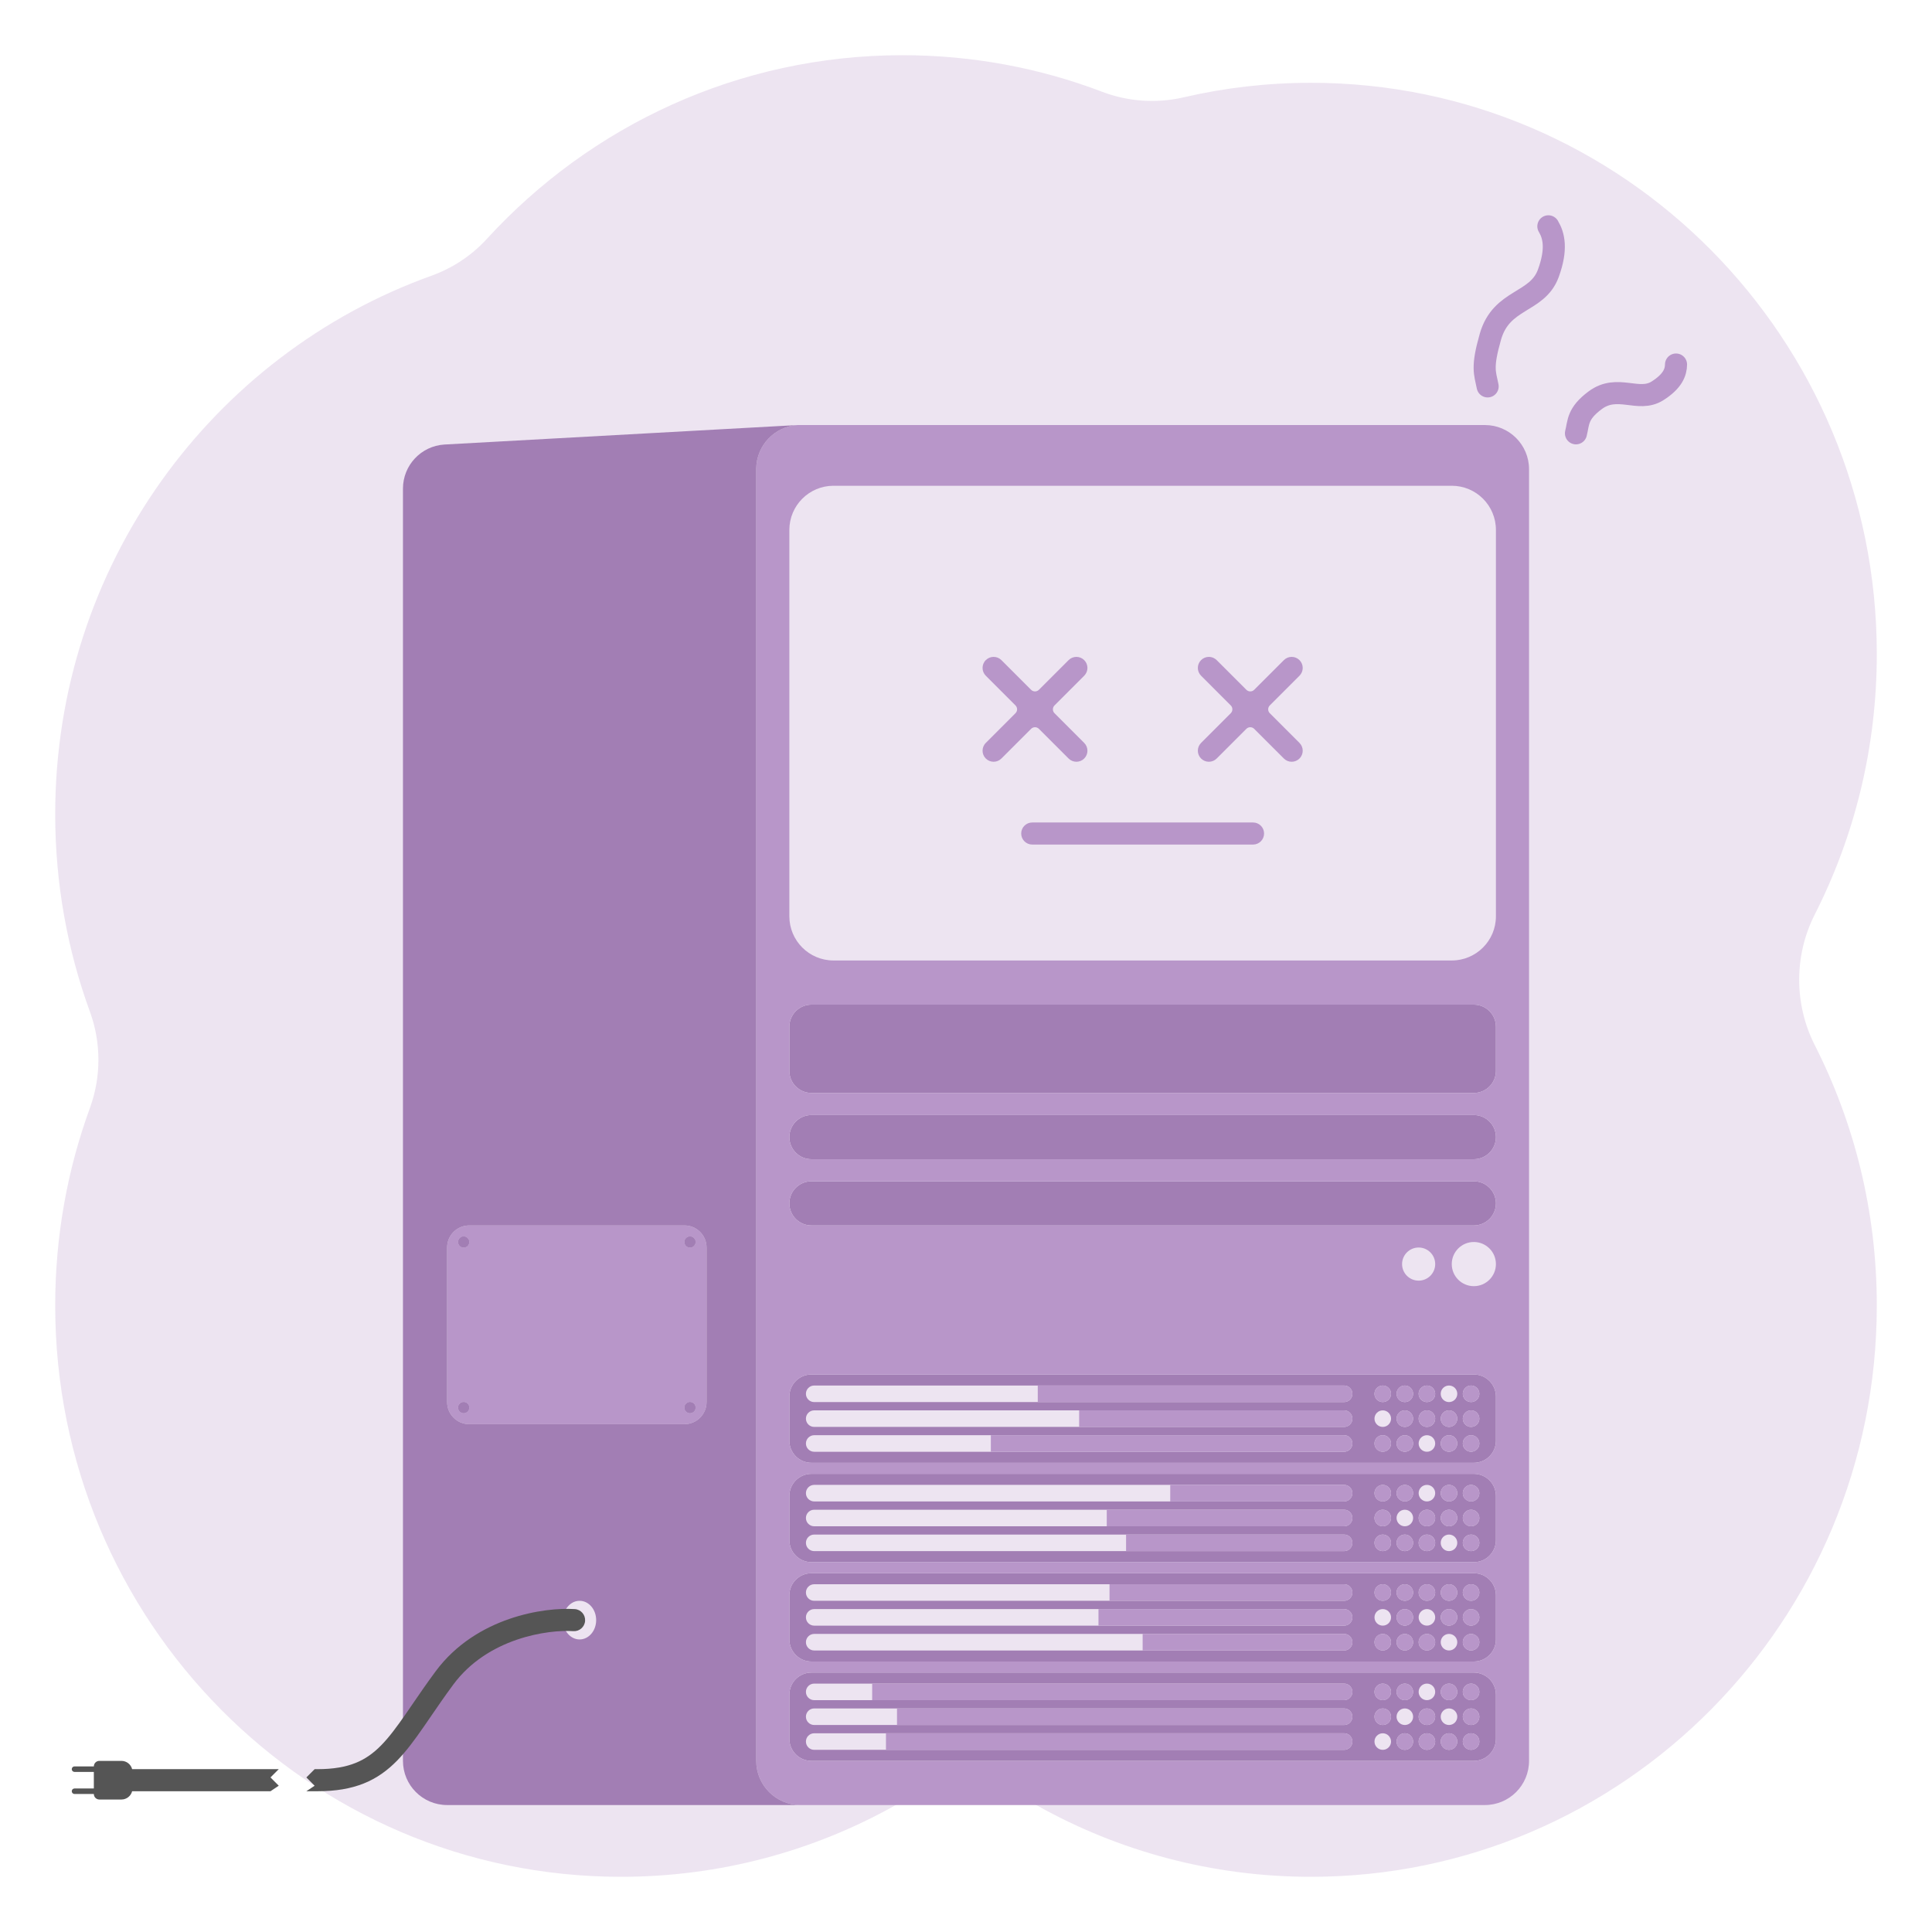 <svg width="350" height="350" viewBox="0 0 350 350" fill="none" xmlns="http://www.w3.org/2000/svg">
<path d="M112.5 340C55.891 340 10 293.661 10 236.5C10 223.921 12.222 211.866 16.292 200.714C18.343 195.095 18.343 188.905 16.292 183.286C12.222 172.134 10 160.079 10 147.5C10 102.503 38.437 64.213 78.154 49.954C81.995 48.575 85.452 46.281 88.207 43.27C106.933 22.811 133.735 10 163.5 10C176.231 10 188.421 12.344 199.668 16.628C204.377 18.421 209.528 18.77 214.436 17.631C221.849 15.909 229.57 15 237.5 15C294.109 15 340 61.339 340 118.5C340 135.493 335.944 151.529 328.757 165.676C325.002 173.068 325.002 181.932 328.757 189.324C335.944 203.471 340 219.507 340 236.5C340 293.661 294.109 340 237.5 340C219.53 340 202.64 335.331 187.955 327.128C179.966 322.665 170.034 322.665 162.045 327.128C147.36 335.331 130.47 340 112.5 340Z" fill="#B896C9" fill-opacity="0.25"/>
<path d="M85 225C85 225.552 84.552 226 84 226C83.448 226 83 225.552 83 225C83 224.448 83.448 224 84 224C84.552 224 85 224.448 85 225Z" fill="#A27EB4"/>
<path d="M126 225C126 225.552 125.552 226 125 226C124.448 226 124 225.552 124 225C124 224.448 124.448 224 125 224C125.552 224 126 224.448 126 225Z" fill="#A27EB4"/>
<path d="M126 255C126 255.552 125.552 256 125 256C124.448 256 124 255.552 124 255C124 254.448 124.448 254 125 254C125.552 254 126 254.448 126 255Z" fill="#A27EB4"/>
<path d="M85 255C85 255.552 84.552 256 84 256C83.448 256 83 255.552 83 255C83 254.448 83.448 254 84 254C84.552 254 85 254.448 85 255Z" fill="#A27EB4"/>
<path fill-rule="evenodd" clip-rule="evenodd" d="M85 222H124C126.209 222 128 223.791 128 226V254C128 256.209 126.209 258 124 258H85C82.791 258 81 256.209 81 254V226C81 223.791 82.791 222 85 222ZM84 226C84.552 226 85 225.552 85 225C85 224.448 84.552 224 84 224C83.448 224 83 224.448 83 225C83 225.552 83.448 226 84 226ZM125 226C125.552 226 126 225.552 126 225C126 224.448 125.552 224 125 224C124.448 224 124 224.448 124 225C124 225.552 124.448 226 125 226ZM125 256C125.552 256 126 255.552 126 255C126 254.448 125.552 254 125 254C124.448 254 124 254.448 124 255C124 255.552 124.448 256 125 256ZM84 256C84.552 256 85 255.552 85 255C85 254.448 84.552 254 84 254C83.448 254 83 254.448 83 255C83 255.552 83.448 256 84 256Z" fill="#B896C9"/>
<path d="M147 182H267C269.209 182 271 183.791 271 186V194C271 196.209 269.209 198 267 198H147C144.791 198 143 196.209 143 194V186C143 183.791 144.791 182 147 182Z" fill="#A27EB4"/>
<path d="M147 202H267C269.209 202 271 203.791 271 206C271 208.209 269.209 210 267 210H147C144.791 210 143 208.209 143 206C143 203.791 144.791 202 147 202Z" fill="#A27EB4"/>
<path d="M147 214H267C269.209 214 271 215.791 271 218C271 220.209 269.209 222 267 222H147C144.791 222 143 220.209 143 218C143 215.791 144.791 214 147 214Z" fill="#A27EB4"/>
<path fill-rule="evenodd" clip-rule="evenodd" d="M147 249H267C269.209 249 271 250.791 271 253V261C271 263.209 269.209 265 267 265H147C144.791 265 143 263.209 143 261V253C143 250.791 144.791 249 147 249ZM147.5 254C146.672 254 146 253.328 146 252.5C146 251.672 146.672 251 147.5 251H188H243.5C244.328 251 245 251.672 245 252.5C245 253.328 244.328 254 243.5 254H188H147.5ZM147.5 258.5C146.672 258.5 146 257.828 146 257C146 256.172 146.672 255.5 147.5 255.5H195.5H243.5C244.328 255.5 245 256.172 245 257C245 257.828 244.328 258.5 243.5 258.5H195.5H147.5ZM147.5 263C146.672 263 146 262.328 146 261.5C146 260.672 146.672 260 147.5 260H179.5H243.5C244.328 260 245 260.672 245 261.5C245 262.328 244.328 263 243.5 263H179.5H147.5ZM250.5 254C251.328 254 252 253.328 252 252.5C252 251.672 251.328 251 250.5 251C249.672 251 249 251.672 249 252.5C249 253.328 249.672 254 250.5 254ZM250.5 258.5C251.328 258.5 252 257.828 252 257C252 256.172 251.328 255.5 250.5 255.5C249.672 255.5 249 256.172 249 257C249 257.828 249.672 258.5 250.5 258.5ZM250.5 263C251.328 263 252 262.328 252 261.5C252 260.672 251.328 260 250.5 260C249.672 260 249 260.672 249 261.5C249 262.328 249.672 263 250.5 263ZM254.5 254C255.328 254 256 253.328 256 252.5C256 251.672 255.328 251 254.5 251C253.672 251 253 251.672 253 252.5C253 253.328 253.672 254 254.5 254ZM254.5 258.5C255.328 258.5 256 257.828 256 257C256 256.172 255.328 255.5 254.5 255.5C253.672 255.5 253 256.172 253 257C253 257.828 253.672 258.5 254.5 258.5ZM254.5 263C255.328 263 256 262.328 256 261.5C256 260.672 255.328 260 254.5 260C253.672 260 253 260.672 253 261.5C253 262.328 253.672 263 254.5 263ZM258.5 254C259.328 254 260 253.328 260 252.5C260 251.672 259.328 251 258.5 251C257.672 251 257 251.672 257 252.5C257 253.328 257.672 254 258.5 254ZM258.5 258.5C259.328 258.5 260 257.828 260 257C260 256.172 259.328 255.5 258.5 255.5C257.672 255.5 257 256.172 257 257C257 257.828 257.672 258.5 258.5 258.5ZM258.5 263C259.328 263 260 262.328 260 261.5C260 260.672 259.328 260 258.5 260C257.672 260 257 260.672 257 261.5C257 262.328 257.672 263 258.5 263ZM262.5 254C263.328 254 264 253.328 264 252.5C264 251.672 263.328 251 262.5 251C261.672 251 261 251.672 261 252.5C261 253.328 261.672 254 262.5 254ZM262.5 258.5C263.328 258.5 264 257.828 264 257C264 256.172 263.328 255.5 262.5 255.5C261.672 255.5 261 256.172 261 257C261 257.828 261.672 258.5 262.5 258.5ZM262.5 263C263.328 263 264 262.328 264 261.5C264 260.672 263.328 260 262.5 260C261.672 260 261 260.672 261 261.5C261 262.328 261.672 263 262.5 263ZM266.5 254C267.328 254 268 253.328 268 252.5C268 251.672 267.328 251 266.5 251C265.672 251 265 251.672 265 252.5C265 253.328 265.672 254 266.5 254ZM266.5 258.5C267.328 258.5 268 257.828 268 257C268 256.172 267.328 255.5 266.5 255.5C265.672 255.5 265 256.172 265 257C265 257.828 265.672 258.5 266.5 258.5ZM266.5 263C267.328 263 268 262.328 268 261.5C268 260.672 267.328 260 266.5 260C265.672 260 265 260.672 265 261.5C265 262.328 265.672 263 266.5 263Z" fill="#A27EB4"/>
<path fill-rule="evenodd" clip-rule="evenodd" d="M147 267H267C269.209 267 271 268.791 271 271V279C271 281.209 269.209 283 267 283H147C144.791 283 143 281.209 143 279V271C143 268.791 144.791 267 147 267ZM147.5 272C146.672 272 146 271.328 146 270.5C146 269.672 146.672 269 147.5 269H212H243.5C244.328 269 245 269.672 245 270.5C245 271.328 244.328 272 243.5 272H212H147.5ZM147.5 276.5C146.672 276.5 146 275.828 146 275C146 274.172 146.672 273.5 147.5 273.5H200.5H243.5C244.328 273.5 245 274.172 245 275C245 275.828 244.328 276.5 243.5 276.5H200.5H147.5ZM147.5 281C146.672 281 146 280.328 146 279.5C146 278.672 146.672 278 147.5 278H204H243.5C244.328 278 245 278.672 245 279.5C245 280.328 244.328 281 243.5 281H204H147.5ZM250.5 272C251.328 272 252 271.328 252 270.5C252 269.672 251.328 269 250.5 269C249.672 269 249 269.672 249 270.5C249 271.328 249.672 272 250.5 272ZM250.5 276.5C251.328 276.5 252 275.828 252 275C252 274.172 251.328 273.5 250.5 273.5C249.672 273.5 249 274.172 249 275C249 275.828 249.672 276.5 250.5 276.5ZM250.5 281C251.328 281 252 280.328 252 279.5C252 278.672 251.328 278 250.5 278C249.672 278 249 278.672 249 279.5C249 280.328 249.672 281 250.5 281ZM254.5 272C255.328 272 256 271.328 256 270.5C256 269.672 255.328 269 254.5 269C253.672 269 253 269.672 253 270.5C253 271.328 253.672 272 254.5 272ZM254.5 276.5C255.328 276.5 256 275.828 256 275C256 274.172 255.328 273.5 254.5 273.5C253.672 273.5 253 274.172 253 275C253 275.828 253.672 276.5 254.5 276.5ZM254.5 281C255.328 281 256 280.328 256 279.5C256 278.672 255.328 278 254.5 278C253.672 278 253 278.672 253 279.5C253 280.328 253.672 281 254.5 281ZM258.5 272C259.328 272 260 271.328 260 270.5C260 269.672 259.328 269 258.5 269C257.672 269 257 269.672 257 270.5C257 271.328 257.672 272 258.5 272ZM258.5 276.5C259.328 276.5 260 275.828 260 275C260 274.172 259.328 273.5 258.5 273.5C257.672 273.5 257 274.172 257 275C257 275.828 257.672 276.5 258.5 276.5ZM258.5 281C259.328 281 260 280.328 260 279.5C260 278.672 259.328 278 258.5 278C257.672 278 257 278.672 257 279.5C257 280.328 257.672 281 258.5 281ZM262.5 272C263.328 272 264 271.328 264 270.5C264 269.672 263.328 269 262.5 269C261.672 269 261 269.672 261 270.5C261 271.328 261.672 272 262.5 272ZM262.5 276.5C263.328 276.5 264 275.828 264 275C264 274.172 263.328 273.5 262.5 273.5C261.672 273.5 261 274.172 261 275C261 275.828 261.672 276.5 262.5 276.5ZM262.5 281C263.328 281 264 280.328 264 279.5C264 278.672 263.328 278 262.5 278C261.672 278 261 278.672 261 279.5C261 280.328 261.672 281 262.5 281ZM266.5 272C267.328 272 268 271.328 268 270.5C268 269.672 267.328 269 266.5 269C265.672 269 265 269.672 265 270.5C265 271.328 265.672 272 266.5 272ZM266.5 276.5C267.328 276.5 268 275.828 268 275C268 274.172 267.328 273.5 266.5 273.5C265.672 273.5 265 274.172 265 275C265 275.828 265.672 276.5 266.5 276.5ZM266.5 281C267.328 281 268 280.328 268 279.5C268 278.672 267.328 278 266.5 278C265.672 278 265 278.672 265 279.5C265 280.328 265.672 281 266.5 281Z" fill="#A27EB4"/>
<path fill-rule="evenodd" clip-rule="evenodd" d="M147 285H267C269.209 285 271 286.791 271 289V297C271 299.209 269.209 301 267 301H147C144.791 301 143 299.209 143 297V289C143 286.791 144.791 285 147 285ZM147.5 290C146.672 290 146 289.328 146 288.5C146 287.672 146.672 287 147.5 287H201H243.5C244.328 287 245 287.672 245 288.5C245 289.328 244.328 290 243.5 290H201H147.5ZM147.5 294.5C146.672 294.5 146 293.828 146 293C146 292.172 146.672 291.5 147.5 291.5H199H243.5C244.328 291.5 245 292.172 245 293C245 293.828 244.328 294.5 243.5 294.5H199H147.5ZM147.5 299C146.672 299 146 298.328 146 297.5C146 296.672 146.672 296 147.5 296H207H243.5C244.328 296 245 296.672 245 297.5C245 298.328 244.328 299 243.5 299H207H147.5ZM250.5 290C251.328 290 252 289.328 252 288.5C252 287.672 251.328 287 250.5 287C249.672 287 249 287.672 249 288.5C249 289.328 249.672 290 250.5 290ZM250.5 294.5C251.328 294.5 252 293.828 252 293C252 292.172 251.328 291.5 250.5 291.5C249.672 291.5 249 292.172 249 293C249 293.828 249.672 294.5 250.5 294.5ZM250.5 299C251.328 299 252 298.328 252 297.5C252 296.672 251.328 296 250.5 296C249.672 296 249 296.672 249 297.5C249 298.328 249.672 299 250.5 299ZM254.5 290C255.328 290 256 289.328 256 288.5C256 287.672 255.328 287 254.5 287C253.672 287 253 287.672 253 288.5C253 289.328 253.672 290 254.5 290ZM254.5 294.5C255.328 294.5 256 293.828 256 293C256 292.172 255.328 291.5 254.5 291.5C253.672 291.5 253 292.172 253 293C253 293.828 253.672 294.5 254.5 294.5ZM254.5 299C255.328 299 256 298.328 256 297.5C256 296.672 255.328 296 254.5 296C253.672 296 253 296.672 253 297.5C253 298.328 253.672 299 254.5 299ZM258.5 290C259.328 290 260 289.328 260 288.5C260 287.672 259.328 287 258.5 287C257.672 287 257 287.672 257 288.5C257 289.328 257.672 290 258.5 290ZM258.5 294.5C259.328 294.5 260 293.828 260 293C260 292.172 259.328 291.5 258.5 291.5C257.672 291.5 257 292.172 257 293C257 293.828 257.672 294.5 258.5 294.5ZM258.5 299C259.328 299 260 298.328 260 297.5C260 296.672 259.328 296 258.5 296C257.672 296 257 296.672 257 297.5C257 298.328 257.672 299 258.5 299ZM262.5 290C263.328 290 264 289.328 264 288.5C264 287.672 263.328 287 262.5 287C261.672 287 261 287.672 261 288.5C261 289.328 261.672 290 262.5 290ZM262.5 294.5C263.328 294.5 264 293.828 264 293C264 292.172 263.328 291.5 262.5 291.5C261.672 291.5 261 292.172 261 293C261 293.828 261.672 294.5 262.5 294.5ZM262.5 299C263.328 299 264 298.328 264 297.5C264 296.672 263.328 296 262.5 296C261.672 296 261 296.672 261 297.5C261 298.328 261.672 299 262.5 299ZM266.5 290C267.328 290 268 289.328 268 288.5C268 287.672 267.328 287 266.5 287C265.672 287 265 287.672 265 288.5C265 289.328 265.672 290 266.5 290ZM266.5 294.5C267.328 294.5 268 293.828 268 293C268 292.172 267.328 291.5 266.5 291.5C265.672 291.5 265 292.172 265 293C265 293.828 265.672 294.5 266.5 294.5ZM266.5 299C267.328 299 268 298.328 268 297.5C268 296.672 267.328 296 266.5 296C265.672 296 265 296.672 265 297.5C265 298.328 265.672 299 266.5 299Z" fill="#A27EB4"/>
<path fill-rule="evenodd" clip-rule="evenodd" d="M147 303H267C269.209 303 271 304.791 271 307V315C271 317.209 269.209 319 267 319H147C144.791 319 143 317.209 143 315V307C143 304.791 144.791 303 147 303ZM147.5 308C146.672 308 146 307.328 146 306.5C146 305.672 146.672 305 147.5 305H158H243.5C244.328 305 245 305.672 245 306.5C245 307.328 244.328 308 243.5 308H158H147.5ZM147.5 312.5C146.672 312.5 146 311.828 146 311C146 310.172 146.672 309.5 147.5 309.5H162.5H243.5C244.328 309.5 245 310.172 245 311C245 311.828 244.328 312.5 243.5 312.5H162.5H147.5ZM147.5 317C146.672 317 146 316.328 146 315.5C146 314.672 146.672 314 147.5 314H160.5H243.5C244.328 314 245 314.672 245 315.5C245 316.328 244.328 317 243.5 317H160.5H147.5ZM250.5 308C251.328 308 252 307.328 252 306.5C252 305.672 251.328 305 250.5 305C249.672 305 249 305.672 249 306.5C249 307.328 249.672 308 250.5 308ZM250.5 312.5C251.328 312.5 252 311.828 252 311C252 310.172 251.328 309.5 250.5 309.5C249.672 309.5 249 310.172 249 311C249 311.828 249.672 312.5 250.5 312.5ZM250.5 317C251.328 317 252 316.328 252 315.5C252 314.672 251.328 314 250.5 314C249.672 314 249 314.672 249 315.5C249 316.328 249.672 317 250.5 317ZM254.5 308C255.328 308 256 307.328 256 306.5C256 305.672 255.328 305 254.5 305C253.672 305 253 305.672 253 306.5C253 307.328 253.672 308 254.5 308ZM254.5 312.5C255.328 312.5 256 311.828 256 311C256 310.172 255.328 309.5 254.5 309.5C253.672 309.5 253 310.172 253 311C253 311.828 253.672 312.5 254.5 312.5ZM254.5 317C255.328 317 256 316.328 256 315.5C256 314.672 255.328 314 254.5 314C253.672 314 253 314.672 253 315.5C253 316.328 253.672 317 254.5 317ZM258.5 308C259.328 308 260 307.328 260 306.5C260 305.672 259.328 305 258.5 305C257.672 305 257 305.672 257 306.5C257 307.328 257.672 308 258.5 308ZM258.5 312.5C259.328 312.5 260 311.828 260 311C260 310.172 259.328 309.5 258.5 309.5C257.672 309.5 257 310.172 257 311C257 311.828 257.672 312.5 258.5 312.5ZM258.5 317C259.328 317 260 316.328 260 315.5C260 314.672 259.328 314 258.5 314C257.672 314 257 314.672 257 315.5C257 316.328 257.672 317 258.5 317ZM262.5 308C263.328 308 264 307.328 264 306.5C264 305.672 263.328 305 262.5 305C261.672 305 261 305.672 261 306.5C261 307.328 261.672 308 262.5 308ZM262.5 312.5C263.328 312.5 264 311.828 264 311C264 310.172 263.328 309.5 262.5 309.5C261.672 309.5 261 310.172 261 311C261 311.828 261.672 312.5 262.5 312.5ZM262.5 317C263.328 317 264 316.328 264 315.5C264 314.672 263.328 314 262.5 314C261.672 314 261 314.672 261 315.5C261 316.328 261.672 317 262.5 317ZM266.5 308C267.328 308 268 307.328 268 306.5C268 305.672 267.328 305 266.5 305C265.672 305 265 305.672 265 306.5C265 307.328 265.672 308 266.5 308ZM266.5 312.5C267.328 312.5 268 311.828 268 311C268 310.172 267.328 309.5 266.5 309.5C265.672 309.5 265 310.172 265 311C265 311.828 265.672 312.5 266.5 312.5ZM266.5 317C267.328 317 268 316.328 268 315.5C268 314.672 267.328 314 266.5 314C265.672 314 265 314.672 265 315.5C265 316.328 265.672 317 266.5 317Z" fill="#A27EB4"/>
<path fill-rule="evenodd" clip-rule="evenodd" d="M277 85C277 80.582 273.418 77 269 77H144.5C140.326 77.261 137.064 80.691 137 84.859V319C137 323.413 140.573 326.991 144.984 327H269C273.418 327 277 323.418 277 319V85ZM263 88H151C146.582 88 143 91.582 143 96V166C143 170.418 146.582 174 151 174H263C267.418 174 271 170.418 271 166V96C271 91.582 267.418 88 263 88ZM181.414 119.586C180.633 118.805 179.367 118.805 178.586 119.586C177.805 120.367 177.805 121.633 178.586 122.414L183.964 127.793C184.355 128.183 184.355 128.817 183.964 129.207L178.586 134.586C177.805 135.367 177.805 136.633 178.586 137.414C179.367 138.195 180.633 138.195 181.414 137.414L186.793 132.036C187.183 131.645 187.817 131.645 188.207 132.036L193.586 137.414C194.367 138.195 195.633 138.195 196.414 137.414C197.195 136.633 197.195 135.367 196.414 134.586L191.036 129.207C190.645 128.817 190.645 128.183 191.036 127.793L196.414 122.414C197.195 121.633 197.195 120.367 196.414 119.586C195.633 118.805 194.367 118.805 193.586 119.586L188.207 124.964C187.817 125.355 187.183 125.355 186.793 124.964L181.414 119.586ZM220.414 119.586C219.633 118.805 218.367 118.805 217.586 119.586C216.805 120.367 216.805 121.633 217.586 122.414L222.964 127.793C223.355 128.183 223.355 128.817 222.964 129.207L217.586 134.586C216.805 135.367 216.805 136.633 217.586 137.414C218.367 138.195 219.633 138.195 220.414 137.414L225.793 132.036C226.183 131.645 226.817 131.645 227.207 132.036L232.586 137.414C233.367 138.195 234.633 138.195 235.414 137.414C236.195 136.633 236.195 135.367 235.414 134.586L230.036 129.207C229.645 128.817 229.645 128.183 230.036 127.793L235.414 122.414C236.195 121.633 236.195 120.367 235.414 119.586C234.633 118.805 233.367 118.805 232.586 119.586L227.207 124.964C226.817 125.355 226.183 125.355 225.793 124.964L220.414 119.586ZM187 149C185.895 149 185 149.895 185 151C185 152.105 185.895 153 187 153H227C228.105 153 229 152.105 229 151C229 149.895 228.105 149 227 149H187ZM147 202H267C269.209 202 271 203.791 271 206C271 208.209 269.209 210 267 210H147C144.791 210 143 208.209 143 206C143 203.791 144.791 202 147 202ZM267 214H147C144.791 214 143 215.791 143 218C143 220.209 144.791 222 147 222H267C269.209 222 271 220.209 271 218C271 215.791 269.209 214 267 214ZM147 182H267C269.209 182 271 183.791 271 186V194C271 196.209 269.209 198 267 198H147C144.791 198 143 196.209 143 194V186C143 183.791 144.791 182 147 182ZM257 232C258.657 232 260 230.657 260 229C260 227.343 258.657 226 257 226C255.343 226 254 227.343 254 229C254 230.657 255.343 232 257 232ZM271 229C271 231.209 269.209 233 267 233C264.791 233 263 231.209 263 229C263 226.791 264.791 225 267 225C269.209 225 271 226.791 271 229ZM243.5 317H160.5V314H243.5C244.328 314 245 314.672 245 315.5C245 316.328 244.328 317 243.5 317ZM162.5 312.5V309.5H243.5C244.328 309.5 245 310.172 245 311C245 311.828 244.328 312.5 243.5 312.5H162.5ZM243.5 308H158V305H243.5C244.328 305 245 305.672 245 306.5C245 307.328 244.328 308 243.5 308ZM207 299H243.5C244.328 299 245 298.328 245 297.5C245 296.672 244.328 296 243.5 296H207V299ZM199 291.5V294.5H243.5C244.328 294.5 245 293.828 245 293C245 292.172 244.328 291.5 243.5 291.5H199ZM201 290H243.5C244.328 290 245 289.328 245 288.5C245 287.672 244.328 287 243.5 287H201V290ZM243.5 281H204V278H243.5C244.328 278 245 278.672 245 279.5C245 280.328 244.328 281 243.5 281ZM200.5 276.5V273.5H243.5C244.328 273.5 245 274.172 245 275C245 275.828 244.328 276.5 243.5 276.5H200.5ZM243.5 272H212V269H243.5C244.328 269 245 269.672 245 270.5C245 271.328 244.328 272 243.5 272ZM179.5 263H243.5C244.328 263 245 262.328 245 261.5C245 260.672 244.328 260 243.5 260H179.5V263ZM195.5 255.5V258.5H243.5C244.328 258.5 245 257.828 245 257C245 256.172 244.328 255.5 243.5 255.5H195.5ZM188 254H243.5C244.328 254 245 253.328 245 252.5C245 251.672 244.328 251 243.5 251H188V254ZM267 249H147C144.791 249 143 250.791 143 253V261C143 263.209 144.791 265 147 265H267C269.209 265 271 263.209 271 261V253C271 250.791 269.209 249 267 249ZM252 252.5C252 253.328 251.328 254 250.5 254C249.672 254 249 253.328 249 252.5C249 251.672 249.672 251 250.5 251C251.328 251 252 251.672 252 252.5ZM252 261.5C252 262.328 251.328 263 250.5 263C249.672 263 249 262.328 249 261.5C249 260.672 249.672 260 250.5 260C251.328 260 252 260.672 252 261.5ZM256 252.5C256 253.328 255.328 254 254.5 254C253.672 254 253 253.328 253 252.5C253 251.672 253.672 251 254.5 251C255.328 251 256 251.672 256 252.5ZM256 257C256 257.828 255.328 258.5 254.5 258.5C253.672 258.5 253 257.828 253 257C253 256.172 253.672 255.5 254.5 255.5C255.328 255.5 256 256.172 256 257ZM256 261.5C256 262.328 255.328 263 254.5 263C253.672 263 253 262.328 253 261.5C253 260.672 253.672 260 254.5 260C255.328 260 256 260.672 256 261.5ZM260 252.5C260 253.328 259.328 254 258.5 254C257.672 254 257 253.328 257 252.5C257 251.672 257.672 251 258.5 251C259.328 251 260 251.672 260 252.5ZM260 257C260 257.828 259.328 258.5 258.5 258.5C257.672 258.5 257 257.828 257 257C257 256.172 257.672 255.5 258.5 255.5C259.328 255.5 260 256.172 260 257ZM264 257C264 257.828 263.328 258.5 262.5 258.5C261.672 258.5 261 257.828 261 257C261 256.172 261.672 255.5 262.5 255.5C263.328 255.5 264 256.172 264 257ZM264 261.5C264 262.328 263.328 263 262.5 263C261.672 263 261 262.328 261 261.5C261 260.672 261.672 260 262.5 260C263.328 260 264 260.672 264 261.5ZM268 252.5C268 253.328 267.328 254 266.5 254C265.672 254 265 253.328 265 252.5C265 251.672 265.672 251 266.5 251C267.328 251 268 251.672 268 252.5ZM268 257C268 257.828 267.328 258.5 266.5 258.5C265.672 258.5 265 257.828 265 257C265 256.172 265.672 255.5 266.5 255.5C267.328 255.5 268 256.172 268 257ZM268 261.5C268 262.328 267.328 263 266.5 263C265.672 263 265 262.328 265 261.5C265 260.672 265.672 260 266.5 260C267.328 260 268 260.672 268 261.5ZM147 267H267C269.209 267 271 268.791 271 271V279C271 281.209 269.209 283 267 283H147C144.791 283 143 281.209 143 279V271C143 268.791 144.791 267 147 267ZM250.5 272C251.328 272 252 271.328 252 270.5C252 269.672 251.328 269 250.5 269C249.672 269 249 269.672 249 270.5C249 271.328 249.672 272 250.5 272ZM250.5 276.5C251.328 276.5 252 275.828 252 275C252 274.172 251.328 273.5 250.5 273.5C249.672 273.5 249 274.172 249 275C249 275.828 249.672 276.5 250.5 276.5ZM250.5 281C251.328 281 252 280.328 252 279.5C252 278.672 251.328 278 250.5 278C249.672 278 249 278.672 249 279.5C249 280.328 249.672 281 250.5 281ZM254.5 272C255.328 272 256 271.328 256 270.5C256 269.672 255.328 269 254.5 269C253.672 269 253 269.672 253 270.5C253 271.328 253.672 272 254.5 272ZM254.5 281C255.328 281 256 280.328 256 279.5C256 278.672 255.328 278 254.5 278C253.672 278 253 278.672 253 279.5C253 280.328 253.672 281 254.5 281ZM258.5 276.5C259.328 276.5 260 275.828 260 275C260 274.172 259.328 273.5 258.5 273.5C257.672 273.5 257 274.172 257 275C257 275.828 257.672 276.5 258.5 276.5ZM258.5 281C259.328 281 260 280.328 260 279.5C260 278.672 259.328 278 258.5 278C257.672 278 257 278.672 257 279.5C257 280.328 257.672 281 258.5 281ZM262.5 272C263.328 272 264 271.328 264 270.5C264 269.672 263.328 269 262.5 269C261.672 269 261 269.672 261 270.5C261 271.328 261.672 272 262.5 272ZM262.5 276.5C263.328 276.5 264 275.828 264 275C264 274.172 263.328 273.5 262.5 273.5C261.672 273.5 261 274.172 261 275C261 275.828 261.672 276.5 262.5 276.5ZM266.5 272C267.328 272 268 271.328 268 270.5C268 269.672 267.328 269 266.5 269C265.672 269 265 269.672 265 270.5C265 271.328 265.672 272 266.5 272ZM266.5 276.5C267.328 276.5 268 275.828 268 275C268 274.172 267.328 273.5 266.5 273.5C265.672 273.5 265 274.172 265 275C265 275.828 265.672 276.5 266.5 276.5ZM266.5 281C267.328 281 268 280.328 268 279.5C268 278.672 267.328 278 266.5 278C265.672 278 265 278.672 265 279.5C265 280.328 265.672 281 266.5 281ZM267 285H147C144.791 285 143 286.791 143 289V297C143 299.209 144.791 301 147 301H267C269.209 301 271 299.209 271 297V289C271 286.791 269.209 285 267 285ZM252 288.5C252 289.328 251.328 290 250.5 290C249.672 290 249 289.328 249 288.5C249 287.672 249.672 287 250.5 287C251.328 287 252 287.672 252 288.5ZM252 297.5C252 298.328 251.328 299 250.5 299C249.672 299 249 298.328 249 297.5C249 296.672 249.672 296 250.5 296C251.328 296 252 296.672 252 297.5ZM256 288.5C256 289.328 255.328 290 254.5 290C253.672 290 253 289.328 253 288.5C253 287.672 253.672 287 254.5 287C255.328 287 256 287.672 256 288.5ZM256 293C256 293.828 255.328 294.5 254.5 294.5C253.672 294.5 253 293.828 253 293C253 292.172 253.672 291.5 254.5 291.5C255.328 291.5 256 292.172 256 293ZM256 297.5C256 298.328 255.328 299 254.5 299C253.672 299 253 298.328 253 297.5C253 296.672 253.672 296 254.5 296C255.328 296 256 296.672 256 297.5ZM260 288.5C260 289.328 259.328 290 258.5 290C257.672 290 257 289.328 257 288.5C257 287.672 257.672 287 258.5 287C259.328 287 260 287.672 260 288.5ZM260 297.5C260 298.328 259.328 299 258.5 299C257.672 299 257 298.328 257 297.5C257 296.672 257.672 296 258.5 296C259.328 296 260 296.672 260 297.5ZM264 288.5C264 289.328 263.328 290 262.5 290C261.672 290 261 289.328 261 288.5C261 287.672 261.672 287 262.5 287C263.328 287 264 287.672 264 288.5ZM264 293C264 293.828 263.328 294.5 262.5 294.5C261.672 294.5 261 293.828 261 293C261 292.172 261.672 291.5 262.5 291.5C263.328 291.5 264 292.172 264 293ZM268 288.5C268 289.328 267.328 290 266.5 290C265.672 290 265 289.328 265 288.5C265 287.672 265.672 287 266.5 287C267.328 287 268 287.672 268 288.5ZM268 293C268 293.828 267.328 294.5 266.5 294.5C265.672 294.5 265 293.828 265 293C265 292.172 265.672 291.5 266.5 291.5C267.328 291.5 268 292.172 268 293ZM268 297.5C268 298.328 267.328 299 266.5 299C265.672 299 265 298.328 265 297.5C265 296.672 265.672 296 266.5 296C267.328 296 268 296.672 268 297.5ZM147 303H267C269.209 303 271 304.791 271 307V315C271 317.209 269.209 319 267 319H147C144.791 319 143 317.209 143 315V307C143 304.791 144.791 303 147 303ZM250.5 308C251.328 308 252 307.328 252 306.5C252 305.672 251.328 305 250.5 305C249.672 305 249 305.672 249 306.5C249 307.328 249.672 308 250.5 308ZM250.5 312.5C251.328 312.5 252 311.828 252 311C252 310.172 251.328 309.5 250.5 309.5C249.672 309.5 249 310.172 249 311C249 311.828 249.672 312.5 250.5 312.5ZM254.5 308C255.328 308 256 307.328 256 306.5C256 305.672 255.328 305 254.5 305C253.672 305 253 305.672 253 306.5C253 307.328 253.672 308 254.5 308ZM254.5 317C255.328 317 256 316.328 256 315.5C256 314.672 255.328 314 254.5 314C253.672 314 253 314.672 253 315.5C253 316.328 253.672 317 254.5 317ZM258.5 312.5C259.328 312.5 260 311.828 260 311C260 310.172 259.328 309.5 258.5 309.5C257.672 309.5 257 310.172 257 311C257 311.828 257.672 312.5 258.5 312.5ZM258.5 317C259.328 317 260 316.328 260 315.5C260 314.672 259.328 314 258.5 314C257.672 314 257 314.672 257 315.5C257 316.328 257.672 317 258.5 317ZM262.5 308C263.328 308 264 307.328 264 306.5C264 305.672 263.328 305 262.5 305C261.672 305 261 305.672 261 306.5C261 307.328 261.672 308 262.5 308ZM262.5 317C263.328 317 264 316.328 264 315.5C264 314.672 263.328 314 262.5 314C261.672 314 261 314.672 261 315.5C261 316.328 261.672 317 262.5 317ZM266.5 308C267.328 308 268 307.328 268 306.5C268 305.672 267.328 305 266.5 305C265.672 305 265 305.672 265 306.5C265 307.328 265.672 308 266.5 308ZM266.5 312.5C267.328 312.5 268 311.828 268 311C268 310.172 267.328 309.5 266.5 309.5C265.672 309.5 265 310.172 265 311C265 311.828 265.672 312.5 266.5 312.5ZM266.5 317C267.328 317 268 316.328 268 315.5C268 314.672 267.328 314 266.5 314C265.672 314 265 314.672 265 315.5C265 316.328 265.672 317 266.5 317Z" fill="#B896C9"/>
<path fill-rule="evenodd" clip-rule="evenodd" d="M144.5 77L80.501 80.531C76.285 80.795 73 84.291 73 88.516V319C73 323.418 76.582 327 81 327H144.984C140.573 326.991 137 323.413 137 319V84.859C137.064 80.691 140.326 77.261 144.5 77ZM85 222H124C126.209 222 128 223.791 128 226V254C128 256.209 126.209 258 124 258H85C82.791 258 81 256.209 81 254V226C81 223.791 82.791 222 85 222ZM84 226C84.552 226 85 225.552 85 225C85 224.448 84.552 224 84 224C83.448 224 83 224.448 83 225C83 225.552 83.448 226 84 226ZM125 226C125.552 226 126 225.552 126 225C126 224.448 125.552 224 125 224C124.448 224 124 224.448 124 225C124 225.552 124.448 226 125 226ZM125 256C125.552 256 126 255.552 126 255C126 254.448 125.552 254 125 254C124.448 254 124 254.448 124 255C124 255.552 124.448 256 125 256ZM84 256C84.552 256 85 255.552 85 255C85 254.448 84.552 254 84 254C83.448 254 83 254.448 83 255C83 255.552 83.448 256 84 256ZM105 297C106.657 297 108 295.433 108 293.5C108 291.567 106.657 290 105 290C103.343 290 102 291.567 102 293.5C102 295.433 103.343 297 105 297Z" fill="#A27EB4"/>
<path d="M269.5 70C269 67.5 268.4 66.6 270 61C272 54 278.5 55 280.5 49.5C282.1 45.1 281.5 42.667 280.5 41" stroke="#B896C9" stroke-width="4" stroke-linecap="round"/>
<path d="M285.5 78.5C286 76.5 285.727 74.937 288.971 72.517C293.026 69.492 296.801 72.994 300.262 70.811C303.031 69.065 303.609 67.427 303.627 66.039" stroke="#B896C9" stroke-width="4" stroke-linecap="round"/>
<path d="M104.133 291.504C101.373 291.32 96.931 291.679 92.273 293.284C87.598 294.896 82.592 297.805 78.892 302.811C77.316 304.943 75.949 306.939 74.721 308.732C74.275 309.383 73.848 310.007 73.435 310.602C71.862 312.868 70.506 314.699 69.072 316.162C67.661 317.601 66.198 318.658 64.425 319.371C62.642 320.089 60.439 320.5 57.5 320.5H57L55.5 322L57 323.5L55.5 324.5H57.5C60.811 324.5 63.546 324.036 65.918 323.082C68.302 322.123 70.214 320.711 71.928 318.963C73.619 317.238 75.138 315.163 76.721 312.883C77.159 312.252 77.602 311.606 78.057 310.941C79.274 309.164 80.579 307.258 82.108 305.189C85.208 300.995 89.452 298.488 93.577 297.066C97.719 295.638 101.627 295.346 103.867 295.496C104.969 295.569 105.922 294.735 105.996 293.633C106.069 292.531 105.235 291.578 104.133 291.504Z" fill="#555555"/>
<path d="M18 319H22C22.932 319 23.715 319.637 23.937 320.5H50.5L49 322L50.5 323.5L49 324.5H23.937C23.715 325.363 22.932 326 22 326H18C17.448 326 17 325.552 17 325H13.5C13.224 325 13 324.776 13 324.5C13 324.224 13.224 324 13.5 324H17V321H13.5C13.224 321 13 320.776 13 320.5C13 320.224 13.224 320 13.5 320H17C17 319.448 17.448 319 18 319Z" fill="#555555"/>
</svg>
